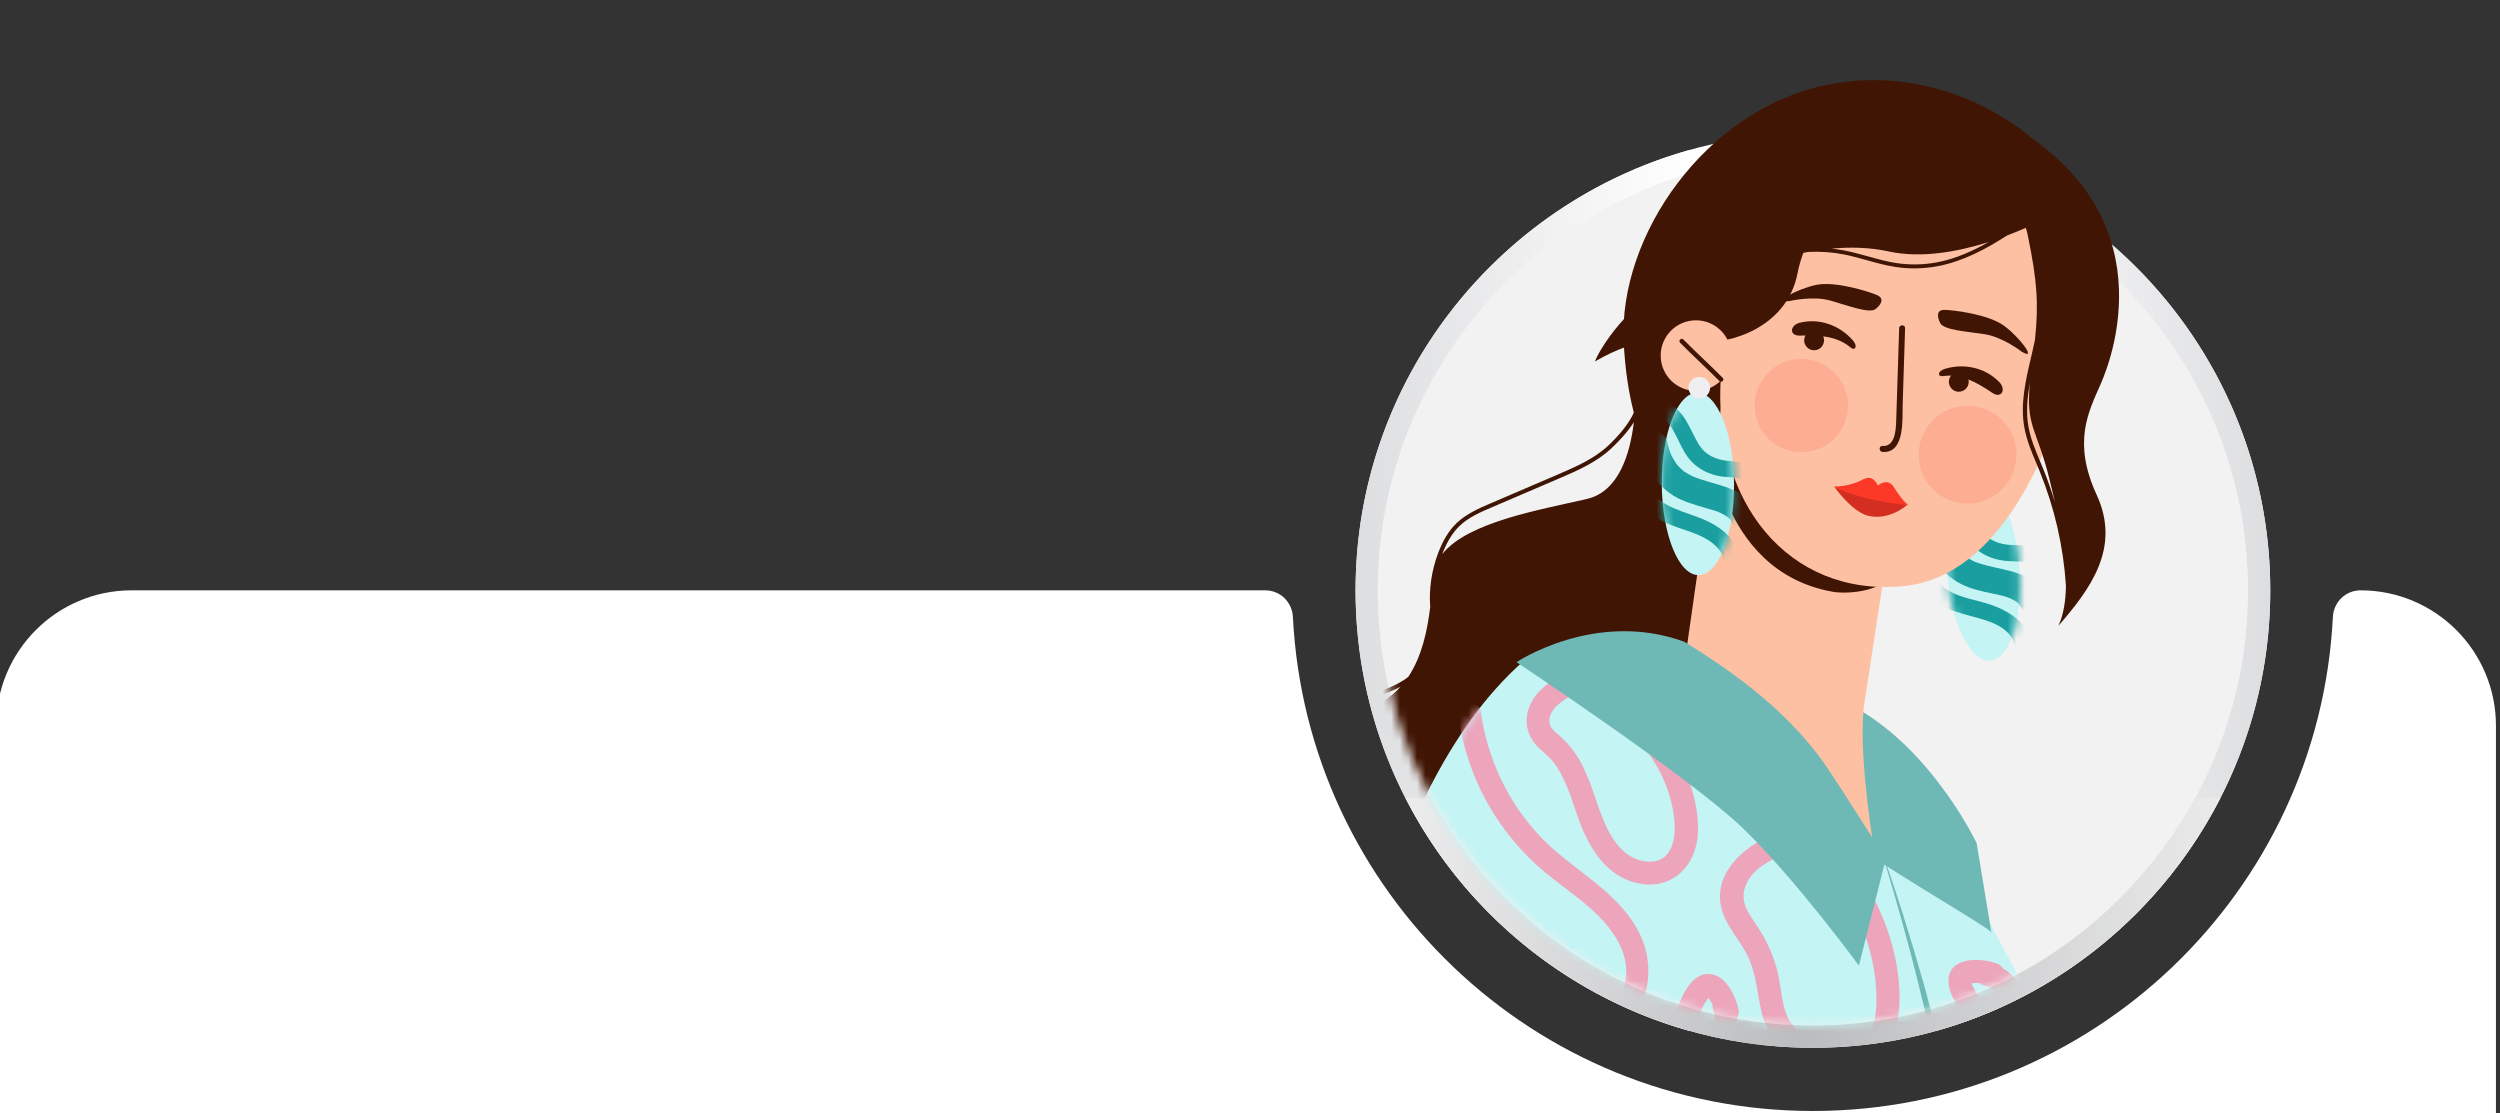 <svg width="292" height="130" viewBox="0 0 292 130" fill="none" xmlns="http://www.w3.org/2000/svg">
<rect x="0" y="0" width="292" height="130" fill="#333333" stroke="none"/>
<g clip-path="url(#clip0_2010_8709)">
<path d="M291.527 84.767V569.398C291.527 578.132 284.453 585.206 275.719 585.206H15.364C6.631 585.206 -0.443 578.132 -0.443 569.398V84.767C-0.443 76.033 6.639 68.951 15.373 68.951H147.781C149.517 68.951 150.926 70.319 151.01 72.054C152.62 104.195 179.196 129.763 211.746 129.763C244.296 129.763 270.864 104.195 272.482 72.054C272.566 70.319 273.976 68.951 275.711 68.951C284.444 68.951 291.527 76.033 291.527 84.767Z" fill="white"/>
<path d="M265.167 68.961C265.167 39.506 241.202 15.54 211.747 15.54C182.292 15.54 158.334 39.506 158.334 68.961C158.334 98.415 182.3 122.381 211.747 122.381C241.193 122.381 265.167 98.424 265.167 68.961Z" fill="white"/>
<path d="M211.747 119.77C183.727 119.77 160.937 96.981 160.937 68.961C160.937 40.941 183.727 18.151 211.747 18.151C239.767 18.151 262.556 40.941 262.556 68.961C262.556 96.981 239.758 119.77 211.747 119.77Z" fill="#F2F2F2"/>
<path d="M265.167 68.961C265.167 44.511 248.659 23.857 226.203 17.534V20.254C247.199 26.493 262.556 45.971 262.556 68.961C262.556 91.951 247.199 111.429 226.203 117.669V120.388C248.659 114.065 265.167 93.411 265.167 68.961Z" fill="url(#paint0_linear_2010_8709)"/>
<path d="M158.326 68.961C158.326 44.511 174.834 23.857 197.291 17.534V20.254C176.294 26.493 160.937 45.971 160.937 68.961C160.937 91.951 176.294 111.429 197.291 117.677V120.396C174.834 114.073 158.326 93.419 158.326 68.969V68.961Z" fill="url(#paint1_linear_2010_8709)"/>
<path d="M256.392 93.203C247.766 109.019 230.991 119.771 211.746 119.771C192.502 119.771 175.718 109.019 167.101 93.203H164.157C173.007 110.512 191.017 122.382 211.746 122.382C232.476 122.382 250.494 110.512 259.345 93.203H256.4H256.392Z" fill="url(#paint2_linear_2010_8709)"/>
<mask id="mask0_2010_8709" style="mask-type:luminance" maskUnits="userSpaceOnUse" x="160" y="-5" width="103" height="125">
<path d="M211.746 119.771C183.726 119.771 160.937 96.981 160.937 68.961C160.937 40.941 183.734 -4.396 211.746 -4.396C239.758 -4.396 262.556 40.949 262.556 68.961C262.556 96.973 239.758 119.771 211.746 119.771Z" fill="white"/>
</mask>
<g mask="url(#mask0_2010_8709)">
<path d="M139.414 97.581C139.69 99.291 140.857 100.951 142.618 102.144C148.282 108.917 150.526 117.209 151.76 121.555C153.062 126.109 158.475 129.571 161.512 123.941C164.548 118.302 174.517 97.714 181.882 96.413C189.248 95.112 201.602 89.915 200.735 83.408C199.867 76.91 202.47 69.102 203.771 64.556C205.072 60.001 201.168 49.165 197.923 47.864C194.67 46.562 190.991 44.394 190.991 44.394C190.991 44.394 191.092 45.887 190.958 47.906C190.307 49.557 188.823 51.125 187.838 52.051C186.17 53.611 184.026 54.529 181.957 55.421L174.099 58.791C172.773 59.359 171.271 60.009 170.137 61.094C169.244 61.945 168.535 63.104 167.96 64.639C167.192 66.708 166.892 68.843 167.051 70.87C166.709 73.723 166.058 76.693 164.49 79.054C162.93 80.288 160.719 80.914 158.701 81.473L157.966 81.681C152.628 83.2 147.614 85.944 143.452 89.614C140.349 92.35 138.989 95.037 139.406 97.589L139.414 97.581ZM168.452 64.722C168.994 63.304 169.653 62.22 170.471 61.436C171.538 60.41 172.94 59.809 174.291 59.234L182.149 55.864C184.16 55.004 186.437 54.02 188.164 52.41C188.939 51.684 190.024 50.575 190.833 49.315C190.399 52.944 189.106 57.407 185.361 58.274C179.972 59.534 171.447 60.944 168.452 64.722ZM143.769 89.965C147.873 86.344 152.828 83.633 158.092 82.132L158.826 81.923C160.427 81.473 162.146 80.997 163.589 80.205C162.363 81.573 160.719 82.632 158.475 83.191C151.235 85.001 137.654 92.976 140.766 99.658C140.307 98.974 139.998 98.24 139.873 97.497C139.481 95.112 140.791 92.576 143.76 89.956L143.769 89.965Z" fill="#411504"/>
<path d="M237.105 15.957C237.105 15.957 227.186 7.015 213.214 9.943C199.233 12.871 188.998 27.494 189.649 40.015C190.299 52.528 195.012 58.709 199.725 58.217C204.439 57.733 205.74 54.963 205.74 54.963C205.74 54.963 205.414 34.318 207.366 30.422C209.318 26.518 229.639 11.895 237.113 15.957H237.105Z" fill="#411504"/>
<path d="M220.195 66.183L217.651 82.875L219.495 99.992L196.413 79.839L201.018 47.656L220.195 66.183Z" fill="#FDC0A3"/>
<path d="M220.195 67.16L200.041 50.501C199.583 50.176 200.358 66.651 214.022 69.112C216.208 69.504 220.52 68.786 220.195 67.16Z" fill="#411504"/>
<path d="M227.428 66.876C227.879 72.74 230.131 77.353 232.45 77.17C234.777 76.995 236.296 72.09 235.845 66.225C235.395 60.361 233.142 55.748 230.823 55.932C228.496 56.107 226.978 61.012 227.428 66.876Z" fill="#C4F4F4"/>
<mask id="mask1_2010_8709" style="mask-type:luminance" maskUnits="userSpaceOnUse" x="227" y="55" width="9" height="23">
<path d="M227.428 66.876C227.879 72.74 230.131 77.353 232.45 77.17C234.777 76.995 236.296 72.09 235.845 66.225C235.395 60.361 233.142 55.748 230.823 55.932C228.496 56.107 226.978 61.012 227.428 66.876Z" fill="white"/>
</mask>
<g mask="url(#mask1_2010_8709)">
<path d="M235.703 70.354C235.845 70.713 235.586 70.312 235.803 70.546C235.72 70.454 235.628 70.371 235.536 70.287C235.778 70.496 235.47 70.254 235.411 70.212C235.294 70.137 235.169 70.07 235.036 70.004C234.986 69.979 234.627 69.812 234.869 69.912C234.735 69.854 234.602 69.803 234.46 69.762C234.21 69.67 233.951 69.595 233.693 69.537C232.45 69.245 231.19 69.061 229.989 68.619C227.32 67.643 225.585 65.499 224.809 62.796C224.267 60.903 227.22 60.094 227.762 61.987C227.854 62.321 227.954 62.646 228.087 62.963C228.004 62.763 228.179 63.155 228.196 63.188C228.262 63.33 228.337 63.464 228.421 63.605C228.496 63.739 228.579 63.864 228.663 63.989C228.663 63.998 228.946 64.373 228.771 64.156C228.946 64.381 229.147 64.59 229.355 64.782C229.455 64.874 229.564 64.965 229.672 65.057C229.43 64.865 229.781 65.132 229.806 65.14C230.031 65.29 230.273 65.416 230.515 65.549C230.882 65.749 230.248 65.466 230.665 65.616C230.815 65.674 230.957 65.724 231.107 65.774C231.432 65.883 231.757 65.975 232.091 66.058C234.485 66.684 237.597 66.884 238.664 69.537C238.973 70.304 238.331 71.213 237.597 71.422C236.721 71.664 236.02 71.121 235.711 70.354H235.703Z" fill="#1B9E9F"/>
<path d="M237.597 66.049C237.18 65.674 236.579 65.624 236.045 65.591C235.361 65.557 234.677 65.574 234.001 65.482C232.633 65.307 231.232 64.69 230.323 63.622C229.614 62.796 229.146 61.82 228.579 60.903C228.095 60.11 227.553 59.393 226.611 59.201C225.409 58.959 225.918 57.115 227.119 57.357C229.572 57.849 230.231 60.369 231.557 62.12C232.341 63.155 233.601 63.597 234.861 63.647C236.337 63.705 237.78 63.655 238.956 64.698C239.874 65.516 238.523 66.859 237.605 66.049H237.597Z" fill="#1B9E9F"/>
<path d="M235.37 75.501C234.878 73.09 232.025 72.44 230.006 71.906C228.73 71.564 227.412 71.18 226.302 70.438C225.193 69.695 224.309 68.661 223.767 67.443C223.558 66.976 223.633 66.417 224.109 66.133C224.517 65.891 225.201 66 225.418 66.475C225.944 67.66 226.778 68.578 227.929 69.17C229.147 69.795 230.523 70.037 231.825 70.413C234.135 71.072 236.688 72.423 237.213 74.984C237.455 76.185 235.62 76.694 235.37 75.493V75.501Z" fill="#1B9E9F"/>
</g>
<path d="M240.842 46.68C240.842 46.68 235.745 67.159 222.315 68.46C208.876 69.761 199.884 58.542 201.018 43.752C202.053 30.33 203.129 21.646 208.985 17.091C214.832 12.537 235.862 11.027 240.842 26.843C245.83 42.667 240.842 46.671 240.842 46.671V46.68Z" fill="#FDC0A3"/>
<path d="M186.303 42.209C191.667 39.122 194.678 39.606 198.416 39.931C202.153 40.257 208.751 38.196 209.96 31.881C210.111 31.097 210.344 30.313 210.628 29.538C210.811 29.496 210.987 29.462 211.17 29.429C212.597 29.354 214.031 29.454 215.416 29.729C216.309 29.905 217.201 30.155 218.06 30.397C219.128 30.697 220.229 30.997 221.339 31.172C222.098 31.289 222.857 31.348 223.608 31.348C224.5 31.348 225.393 31.264 226.285 31.098C229.263 30.547 232.008 29.062 234.41 27.511C235.203 27.21 235.945 26.901 236.612 26.61C236.704 26.893 236.788 27.185 236.846 27.494C237.956 32.899 238.122 35.493 237.68 39.731C237.538 40.398 237.38 41.074 237.23 41.733C236.596 44.419 235.945 47.197 236.446 49.95C236.713 51.41 237.288 52.794 237.855 54.129C237.989 54.438 238.114 54.746 238.239 55.055C239.974 59.326 241 63.814 241.301 68.41C241.276 70.204 241.017 71.805 240.425 73.09C244.162 68.785 247.74 63.989 244.896 57.808C242.051 51.635 243.92 48.14 245.38 44.803C246.839 41.475 253.671 23.106 231.399 12.779C222.949 9.125 205.631 13.513 203.437 20.503C201.243 27.494 203.521 32.29 197.59 32.691C191.659 33.099 186.862 40.574 186.295 42.2L186.303 42.209ZM237.105 44.619C236.579 49.891 237.872 49.925 239.374 55.948C239.599 56.857 239.816 57.766 240.024 58.675C239.632 57.391 239.198 56.123 238.69 54.871C238.564 54.563 238.431 54.254 238.306 53.946C237.755 52.636 237.18 51.276 236.929 49.866C236.612 48.131 236.788 46.371 237.113 44.619H237.105ZM213.981 29.037C216.125 28.837 218.386 28.887 220.605 29.371C224.408 30.197 228.679 29.404 232.275 28.27C230.398 29.337 228.362 30.247 226.21 30.647C224.625 30.939 223.015 30.964 221.422 30.714C220.329 30.547 219.245 30.238 218.194 29.946C217.318 29.704 216.417 29.454 215.508 29.271C214.999 29.171 214.49 29.096 213.973 29.045L213.981 29.037Z" fill="#411504"/>
<path d="M198.09 45.653C200.366 45.653 202.211 43.808 202.211 41.532C202.211 39.257 200.366 37.412 198.09 37.412C195.814 37.412 193.969 39.257 193.969 41.532C193.969 43.808 195.814 45.653 198.09 45.653Z" fill="#FDC0A3"/>
<path d="M201.21 44.127C199.709 42.609 198.124 41.174 196.622 39.656C196.372 39.405 195.988 39.789 196.239 40.039C197.74 41.557 199.325 42.992 200.827 44.511C201.077 44.761 201.461 44.377 201.21 44.127Z" fill="#411504"/>
<path d="M216.166 40.6C214.54 39.224 212.388 39.123 210.252 39.199C208.943 39.249 209.051 37.989 210.202 37.697C212.521 37.121 214.89 38.006 216.408 39.749C217.059 40.492 216.634 41 216.158 40.6H216.166Z" fill="#411504"/>
<path d="M210.745 39.54C210.628 40.166 211.045 40.775 211.679 40.892C212.305 41.008 212.914 40.591 213.03 39.957C213.147 39.332 212.73 38.723 212.096 38.606C211.47 38.489 210.861 38.906 210.745 39.54Z" fill="#411504"/>
<path d="M222.782 58.952C222.782 58.952 220.671 60.912 218.077 60.211C216.158 59.619 214.248 56.858 214.248 56.858L222.782 58.952Z" fill="#D32E20"/>
<path d="M219.353 56.699C219.353 56.699 220.488 55.698 221.238 56.949C221.997 58.2 222.556 58.726 222.873 58.976C219.754 58.818 215.499 57.641 214.173 56.816C215.316 56.874 216.725 56.449 217.309 56.148C217.893 55.848 218.619 55.356 219.353 56.715V56.699Z" fill="#FC3827"/>
<path opacity="0.14" d="M229.814 58.827C232.97 58.827 235.528 56.268 235.528 53.112C235.528 49.957 232.97 47.398 229.814 47.398C226.658 47.398 224.1 49.957 224.1 53.112C224.1 56.268 226.658 58.827 229.814 58.827Z" fill="#FC3827"/>
<path opacity="0.14" d="M210.394 52.821C213.402 52.821 215.841 50.382 215.841 47.373C215.841 44.365 213.402 41.926 210.394 41.926C207.386 41.926 204.947 44.365 204.947 47.373C204.947 50.382 207.386 52.821 210.394 52.821Z" fill="#FC3827"/>
<path d="M226.936 43.928C229.046 43.619 230.923 44.679 232.692 45.88C233.776 46.614 234.352 45.488 233.526 44.637C231.866 42.919 229.388 42.41 227.178 43.077C226.235 43.361 226.327 44.02 226.936 43.928Z" fill="#411504"/>
<path d="M227.754 44.07C227.462 44.637 227.695 45.337 228.262 45.63C228.83 45.922 229.53 45.688 229.822 45.121C230.114 44.553 229.881 43.853 229.313 43.561C228.746 43.269 228.046 43.502 227.754 44.07Z" fill="#411504"/>
<path d="M221.823 38.338C221.748 40.749 221.665 43.168 221.589 45.579C221.548 46.788 221.514 47.99 221.473 49.199C221.439 50.209 221.347 52.194 219.879 52.086C219.429 52.052 219.429 52.753 219.879 52.786C222.532 52.986 222.182 48.866 222.232 47.247C222.324 44.278 222.424 41.308 222.515 38.338C222.532 37.888 221.831 37.888 221.815 38.338H221.823Z" fill="#411504"/>
<path d="M236.128 41.074C236.128 41.074 233.935 39.364 231.824 39.039C229.714 38.714 227.028 38.555 226.619 37.737C226.21 36.92 226.21 36.194 227.103 36.194C227.995 36.194 232.224 36.678 234.093 38.063C235.962 39.448 237.997 42.209 236.128 41.066V41.074Z" fill="#411504"/>
<path d="M209.034 35.16C209.034 35.16 211.737 34.518 213.798 35.11C215.858 35.694 218.361 36.662 219.07 36.094C219.779 35.527 220.079 34.86 219.27 34.484C218.461 34.109 214.415 32.8 212.138 33.275C209.86 33.751 206.866 35.419 209.034 35.16Z" fill="#411504"/>
<path d="M198.394 67.174C200.725 67.157 202.579 62.374 202.536 56.491C202.493 50.608 200.568 45.852 198.237 45.87C195.906 45.886 194.052 50.669 194.095 56.552C194.138 62.435 196.062 67.191 198.394 67.174Z" fill="#C4F4F4"/>
<mask id="mask2_2010_8709" style="mask-type:luminance" maskUnits="userSpaceOnUse" x="194" y="45" width="9" height="23">
<path d="M194.07 56.523C194.112 62.404 196.039 67.159 198.366 67.142C200.693 67.126 202.554 62.346 202.512 56.465C202.47 50.584 200.543 45.829 198.216 45.846C195.889 45.862 194.028 50.642 194.07 56.523Z" fill="white"/>
</mask>
<g mask="url(#mask2_2010_8709)">
<path d="M202.112 60.669C202.011 60.361 202.162 60.945 202.086 60.645C202.212 60.795 202.22 60.811 202.112 60.678C202.07 60.628 202.028 60.586 201.978 60.544C201.936 60.503 201.886 60.453 201.836 60.419C201.953 60.511 201.97 60.519 201.886 60.453C201.753 60.361 201.619 60.269 201.478 60.186C201.236 60.044 200.985 59.919 200.727 59.802C201.019 59.935 200.618 59.769 200.593 59.752C200.476 59.71 200.36 59.668 200.235 59.635C198.925 59.235 197.624 58.918 196.364 58.367C193.887 57.283 192.318 54.972 191.768 52.369C191.601 51.56 192.01 50.718 192.835 50.484C193.595 50.276 194.546 50.743 194.721 51.552C194.796 51.902 194.879 52.244 194.988 52.586C195.038 52.736 195.088 52.878 195.146 53.028C195.188 53.129 195.179 53.12 195.146 53.012C195.188 53.103 195.23 53.187 195.271 53.279C195.396 53.537 195.538 53.779 195.697 54.021C195.713 54.046 195.98 54.405 195.78 54.154C195.863 54.263 195.955 54.363 196.047 54.463C196.231 54.655 196.422 54.83 196.623 55.005C196.881 55.239 196.456 54.914 196.731 55.081C196.856 55.164 196.981 55.247 197.115 55.322C197.232 55.389 197.34 55.447 197.457 55.514C197.498 55.539 197.932 55.739 197.69 55.631C197.991 55.756 198.299 55.864 198.608 55.973C200.902 56.757 204.205 57.157 205.073 59.852C205.323 60.636 204.781 61.52 204.005 61.737C203.179 61.962 202.378 61.462 202.12 60.669H202.112Z" fill="#1B9E9F"/>
<path d="M204.322 56.449C203.496 55.606 201.953 55.806 200.877 55.623C199.476 55.389 198.099 54.647 197.224 53.512C196.565 52.661 196.172 51.66 195.672 50.709C195.246 49.884 194.763 49.083 193.845 48.833C192.661 48.507 193.161 46.664 194.354 46.989C196.823 47.665 197.315 50.234 198.55 52.111C199.226 53.137 200.452 53.687 201.67 53.812C203.096 53.963 204.598 53.996 205.674 55.089C206.533 55.973 205.182 57.324 204.322 56.44V56.449Z" fill="#1B9E9F"/>
<path d="M201.377 65.491C201.235 64.44 200.351 63.614 199.508 63.08C198.466 62.413 197.29 62.071 196.13 61.67C194.862 61.228 193.619 60.727 192.568 59.893C191.517 59.059 190.775 57.933 190.316 56.673C190.141 56.19 190.516 55.631 190.983 55.497C191.517 55.347 191.984 55.681 192.159 56.165C193.135 58.834 195.796 59.485 198.199 60.361C200.601 61.236 202.937 62.763 203.296 65.491C203.362 65.999 202.812 66.442 202.345 66.442C201.769 66.442 201.46 65.999 201.394 65.491H201.377Z" fill="#1B9E9F"/>
</g>
<path d="M197.223 45.196C197.173 45.888 197.698 46.489 198.391 46.539C199.083 46.589 199.684 46.063 199.734 45.371C199.784 44.678 199.258 44.078 198.566 44.028C197.874 43.978 197.273 44.503 197.223 45.196Z" fill="#EFEFF1"/>
<path d="M247.665 180.615L254.923 233.91H177.937L155.989 233.443C155.989 233.443 152.578 158.993 154.038 144.203C155.497 129.413 160.052 93.001 177.928 77.235C180.206 76.426 188.981 75.283 188.981 75.283L220.029 101.451L217.643 83.95L232.058 107.14C232.058 107.14 239.699 121.605 243.92 128.595C248.149 135.586 248.308 148.424 247.657 156.882C247.006 165.333 247.657 180.615 247.657 180.615H247.665Z" fill="#C4F4F4"/>
<path d="M219.604 98.882C221.247 104.304 222.807 109.743 224.15 115.241C225.535 120.729 226.786 126.243 227.879 131.791C230.098 142.877 231.891 154.055 233.335 165.274C234.094 170.88 234.761 176.494 235.353 182.125C235.954 187.747 236.413 193.386 236.896 199.025C237.355 204.664 237.731 210.312 238.023 215.967C238.356 221.615 238.573 227.279 238.782 232.934C238.857 227.27 238.765 221.606 238.632 215.942C238.456 210.278 238.189 204.614 237.847 198.958C237.138 187.647 236.004 176.361 234.569 165.116C233.802 159.502 232.968 153.888 232.017 148.299C231.066 142.71 230.048 137.129 228.813 131.599C227.604 126.06 226.244 120.554 224.743 115.09C223.199 109.635 221.514 104.221 219.612 98.891L219.604 98.882Z" fill="#6EB8B6"/>
<mask id="mask3_2010_8709" style="mask-type:luminance" maskUnits="userSpaceOnUse" x="153" y="75" width="103" height="161">
<path d="M232.141 106.982C232.141 106.982 239.782 121.446 244.003 128.437C248.232 135.427 248.391 148.265 247.74 156.724C247.09 165.174 247.74 180.456 247.74 180.456L255.214 235.395L156.056 233.284C156.056 233.284 152.644 158.834 154.104 144.044C155.564 129.254 160.118 92.842 177.995 77.076C180.272 76.267 189.048 75.124 189.048 75.124L220.096 101.293L217.71 83.792L232.124 106.982H232.141Z" fill="white"/>
</mask>
<g mask="url(#mask3_2010_8709)">
<path d="M170.371 83.775C171.022 88.48 172.874 93.034 175.71 96.846C177.128 98.748 178.738 100.467 180.573 101.977C182.625 103.662 184.861 105.13 186.738 107.015C188.356 108.642 189.799 110.76 189.941 113.113C190.066 115.198 189.065 117.267 187.355 118.477C182.859 121.663 177.37 117.784 174.05 114.731C171.973 112.821 169.988 110.961 167.185 110.185C164.382 109.409 161.571 109.601 158.776 109.81C157.066 109.935 157.049 112.621 158.776 112.487C161.437 112.287 164.215 112.062 166.801 112.863C169.387 113.663 171.214 115.841 173.224 117.584C177.111 120.946 182.525 123.79 187.647 121.38C192.252 119.211 193.653 113.713 191.618 109.292C189.274 104.212 183.91 101.818 180.164 97.981C176.202 93.927 173.716 88.655 172.94 83.049C172.84 82.323 171.923 81.948 171.289 82.115C170.513 82.315 170.254 83.049 170.354 83.767L170.371 83.775Z" fill="#ECA5BB"/>
<path d="M192.202 87.537C194.012 89.839 195.213 92.684 195.547 95.595C195.822 97.956 195.288 100.934 192.285 100.625C189.541 100.341 188.039 97.747 187.13 95.42C186.129 92.85 185.487 90.073 183.86 87.804C183.376 87.128 182.834 86.527 182.208 85.977C181.691 85.518 180.99 85.051 180.965 84.292C180.907 82.698 182.717 81.714 183.877 81.013C185.345 80.121 184.002 77.802 182.525 78.703C181.049 79.604 179.439 80.663 178.705 82.365C177.929 84.158 178.321 85.969 179.706 87.328C180.331 87.937 181.024 88.454 181.549 89.155C182.075 89.856 182.483 90.648 182.842 91.449C183.585 93.126 184.052 94.911 184.744 96.604C186.054 99.807 188.206 102.785 191.876 103.261C195.547 103.736 198.124 100.959 198.308 97.372C198.525 93.159 196.656 88.896 194.104 85.643C193.036 84.292 191.151 86.194 192.21 87.537H192.202Z" fill="#ECA5BB"/>
<path d="M215.75 104.829C217.56 107.857 218.745 111.252 219.079 114.764C219.337 117.45 219.312 122.138 215.859 122.848C214.307 123.165 212.555 122.222 211.279 121.421C209.961 120.595 208.91 119.477 208.468 117.959C207.984 116.299 207.951 114.556 207.459 112.896C206.966 111.236 206.241 109.676 205.298 108.258C204.355 106.84 203.171 105.438 203.847 103.561C204.464 101.843 206.124 100.75 207.734 100.075C208.41 99.791 208.868 99.19 208.668 98.423C208.501 97.789 207.684 97.213 207.016 97.489C203.513 98.948 199.776 102.302 201.202 106.548C201.886 108.575 203.505 110.135 204.339 112.112C205.19 114.13 205.265 116.249 205.782 118.343C206.741 122.214 210.804 125.175 214.708 125.559C219.195 126.001 221.615 121.53 221.831 117.659C222.107 112.746 220.547 107.666 218.053 103.486C217.168 102.01 214.849 103.353 215.742 104.838L215.75 104.829Z" fill="#ECA5BB"/>
<path d="M231.808 115.116C231.933 115.141 232.192 115.174 232.292 115.258C232.275 115.241 232.017 115.124 232.242 115.241C232.3 115.274 232.359 115.299 232.417 115.333C232.551 115.408 232.667 115.491 232.801 115.575C232.976 115.675 232.567 115.366 232.801 115.575C232.868 115.633 232.926 115.683 232.993 115.741C233.218 115.95 233.418 116.175 233.618 116.417C233.752 116.576 233.443 116.159 233.627 116.434C233.668 116.492 233.71 116.542 233.744 116.601C233.844 116.742 233.935 116.884 234.019 117.034C234.102 117.168 234.177 117.31 234.244 117.443C234.277 117.51 234.302 117.577 234.336 117.635C234.436 117.819 234.244 117.343 234.352 117.668C234.394 117.802 234.444 117.944 234.486 118.085C234.486 118.094 234.569 118.436 234.528 118.219C234.486 118.027 234.528 118.352 234.528 118.402C234.528 118.452 234.528 118.678 234.528 118.478C234.528 118.269 234.503 118.569 234.494 118.603C234.453 118.82 234.494 118.544 234.519 118.569C234.528 118.578 234.436 118.711 234.428 118.736C234.311 118.97 234.586 118.611 234.453 118.694C234.411 118.719 234.369 118.77 234.336 118.811C234.227 118.928 234.611 118.661 234.378 118.769L234.302 118.811C234.177 118.878 234.202 118.861 234.394 118.778C234.344 118.761 234.136 118.853 234.069 118.878C233.802 118.961 234.311 118.878 234.127 118.878C234.069 118.878 234.01 118.886 233.952 118.886C233.902 118.886 233.593 118.845 233.56 118.87C233.635 118.803 233.844 118.928 233.66 118.87C233.577 118.845 233.493 118.828 233.41 118.803C233.36 118.786 233.151 118.669 233.326 118.778C233.502 118.886 233.326 118.769 233.268 118.744C233.126 118.669 233.001 118.586 232.868 118.503C232.659 118.361 232.868 118.503 232.893 118.528C232.826 118.494 232.751 118.411 232.701 118.361C232.576 118.244 232.451 118.119 232.334 117.994C232.225 117.877 232.125 117.76 232.025 117.635C231.983 117.577 231.933 117.527 231.892 117.468C231.675 117.201 232 117.618 231.875 117.443C231.666 117.16 231.458 116.884 231.258 116.601C231.057 116.317 230.866 116.033 230.691 115.741C230.615 115.608 230.54 115.474 230.474 115.341C230.474 115.341 230.315 115.007 230.398 115.191C230.474 115.358 230.348 115.066 230.34 115.032C230.307 114.941 230.282 114.857 230.257 114.765C230.24 114.699 230.223 114.407 230.215 114.59C230.198 114.866 230.315 114.248 230.198 114.715C230.248 114.507 230.148 114.732 230.115 114.815L230.065 114.874C230.165 114.774 230.148 114.782 229.998 114.907L230.073 114.857C230.207 114.79 230.182 114.799 230.006 114.882C230.006 114.866 230.198 114.832 230.19 114.832C230.24 114.824 230.282 114.815 230.332 114.807C230.432 114.79 230.398 114.799 230.215 114.824C230.265 114.874 230.699 114.799 230.791 114.807C230.991 114.807 231.191 114.824 231.4 114.841C231.775 114.874 231.241 114.799 231.466 114.849C231.566 114.874 231.666 114.882 231.767 114.907C232 114.957 232.234 115.024 232.467 115.099C233.135 115.316 233.96 114.849 234.119 114.165C234.286 113.431 233.894 112.755 233.185 112.513C232.234 112.205 231.174 112.046 230.182 112.146C229.039 112.255 227.854 112.797 227.629 114.048C227.421 115.149 227.904 116.259 228.463 117.185C228.939 117.969 229.514 118.728 230.098 119.437C231.258 120.872 232.926 121.881 234.82 121.456C235.704 121.255 236.521 120.655 236.905 119.829C237.372 118.845 237.28 117.743 236.88 116.759C236.113 114.874 234.594 113.022 232.534 112.53C231.85 112.371 231.049 112.747 230.882 113.464C230.716 114.182 231.091 114.941 231.817 115.116H231.808Z" fill="#ECA5BB"/>
<path d="M200.101 117.967C200.151 118.126 200.193 118.276 200.234 118.443C200.276 118.609 200.243 118.459 200.234 118.434C200.243 118.501 200.243 118.576 200.251 118.643C200.251 118.81 200.251 118.968 200.251 119.135C200.251 119.135 200.226 119.36 200.251 119.235C200.268 119.127 200.226 119.385 200.218 119.41C200.076 120.103 199.926 120.47 199.625 121.028C199.558 121.154 199.484 121.287 199.4 121.412C199.367 121.462 199.333 121.521 199.292 121.571C199.292 121.571 199.166 121.746 199.242 121.637C199.317 121.529 199.192 121.696 199.192 121.696C199.133 121.754 199.083 121.821 199.016 121.879C198.975 121.921 198.925 121.963 198.883 122.004C198.733 122.146 199.033 121.913 198.866 122.021C198.783 122.071 198.474 122.188 198.708 122.121C198.649 122.138 198.591 122.146 198.533 122.171C198.382 122.221 198.566 122.146 198.591 122.171C198.566 122.155 198.374 122.188 198.541 122.188C198.749 122.188 198.441 122.196 198.441 122.163C198.441 122.163 198.374 122.138 198.499 122.205C198.432 122.171 198.366 122.13 198.299 122.096C198.224 122.063 198.149 121.946 198.299 122.096C198.257 122.055 198.215 122.021 198.174 121.979C198.132 121.938 198.099 121.896 198.057 121.854C198.074 121.871 198.174 122.021 198.09 121.888C198.015 121.771 197.949 121.654 197.89 121.529C197.99 121.746 197.874 121.429 197.849 121.345C197.849 121.312 197.807 121.079 197.823 121.22C197.84 121.362 197.823 121.112 197.823 121.112C197.823 120.962 197.823 120.803 197.84 120.653C197.832 120.795 197.89 120.386 197.899 120.328C197.94 120.153 197.99 119.977 198.04 119.802C198.14 119.477 198.257 119.16 198.382 118.843C198.482 118.584 198.649 118.151 198.716 117.992C198.716 117.992 198.833 117.725 198.883 117.633C198.941 117.508 199.008 117.383 199.075 117.258C199.158 117.116 199.242 116.974 199.333 116.841C199.375 116.783 199.408 116.724 199.45 116.666C199.367 116.774 199.475 116.641 199.509 116.607C199.567 116.549 199.625 116.482 199.684 116.424C199.8 116.307 199.784 116.399 199.709 116.399C199.659 116.399 199.609 116.424 199.55 116.432C199.425 116.432 199.317 116.324 199.492 116.432C199.325 116.324 199.317 116.324 199.458 116.474C199.5 116.516 199.55 116.566 199.592 116.616C199.442 116.449 199.634 116.682 199.659 116.716C199.859 117.008 200.034 117.316 200.176 117.642C200.176 117.642 200.259 117.85 200.218 117.742C200.184 117.658 200.268 117.892 200.276 117.909C200.343 118.109 200.401 118.309 200.459 118.518C200.635 119.193 201.427 119.669 202.111 119.452C202.795 119.235 203.229 118.534 203.045 117.8C202.603 116.057 201.352 113.496 199.192 113.779C198.115 113.921 197.34 114.889 196.822 115.773C196.355 116.574 196.03 117.467 195.696 118.334C195.004 120.178 194.779 122.33 196.272 123.856C196.948 124.549 197.907 124.932 198.875 124.807C199.842 124.682 200.635 124.14 201.227 123.389C202.528 121.729 203.371 119.335 202.67 117.258C202.445 116.591 201.736 116.09 201.018 116.324C200.359 116.541 199.842 117.258 200.084 117.975L200.101 117.967Z" fill="#ECA5BB"/>
</g>
<path d="M220.254 100.317C220.254 100.317 214.874 91.766 213.214 89.372C208.334 82.332 201.077 77.669 196.739 74.958C186.337 71.162 177.127 77.344 177.127 77.344C177.127 77.344 197.39 90.782 203.571 96.738C209.744 102.694 217.118 112.779 217.118 112.779L220.263 100.317H220.254Z" fill="#6EB8B6"/>
<path d="M217.652 83.2C217.652 83.2 217.001 87.754 219.061 100.325C226.152 104.93 233.059 108.809 232.608 108.992L230.873 98.482C230.873 98.482 226.102 88.405 217.652 83.2Z" fill="#6EB8B6"/>
</g>
</g>
<defs>
<linearGradient id="paint0_linear_2010_8709" x1="226.203" y1="68.961" x2="265.167" y2="68.961" gradientUnits="userSpaceOnUse">
<stop stop-color="white"/>
<stop offset="1" stop-color="#DDDEE0"/>
</linearGradient>
<linearGradient id="paint1_linear_2010_8709" x1="197.282" y1="68.961" x2="158.326" y2="68.961" gradientUnits="userSpaceOnUse">
<stop stop-color="white"/>
<stop offset="1" stop-color="#DDDEE0"/>
</linearGradient>
<linearGradient id="paint2_linear_2010_8709" x1="145.096" y1="107.792" x2="281.292" y2="107.792" gradientUnits="userSpaceOnUse">
<stop offset="0.01" stop-color="white"/>
<stop offset="0.48" stop-color="#BBBCBE"/>
<stop offset="1" stop-color="white"/>
</linearGradient>
<clipPath id="clip0_2010_8709">
<rect width="292" height="130" fill="white"/>
</clipPath>
</defs>
</svg>
